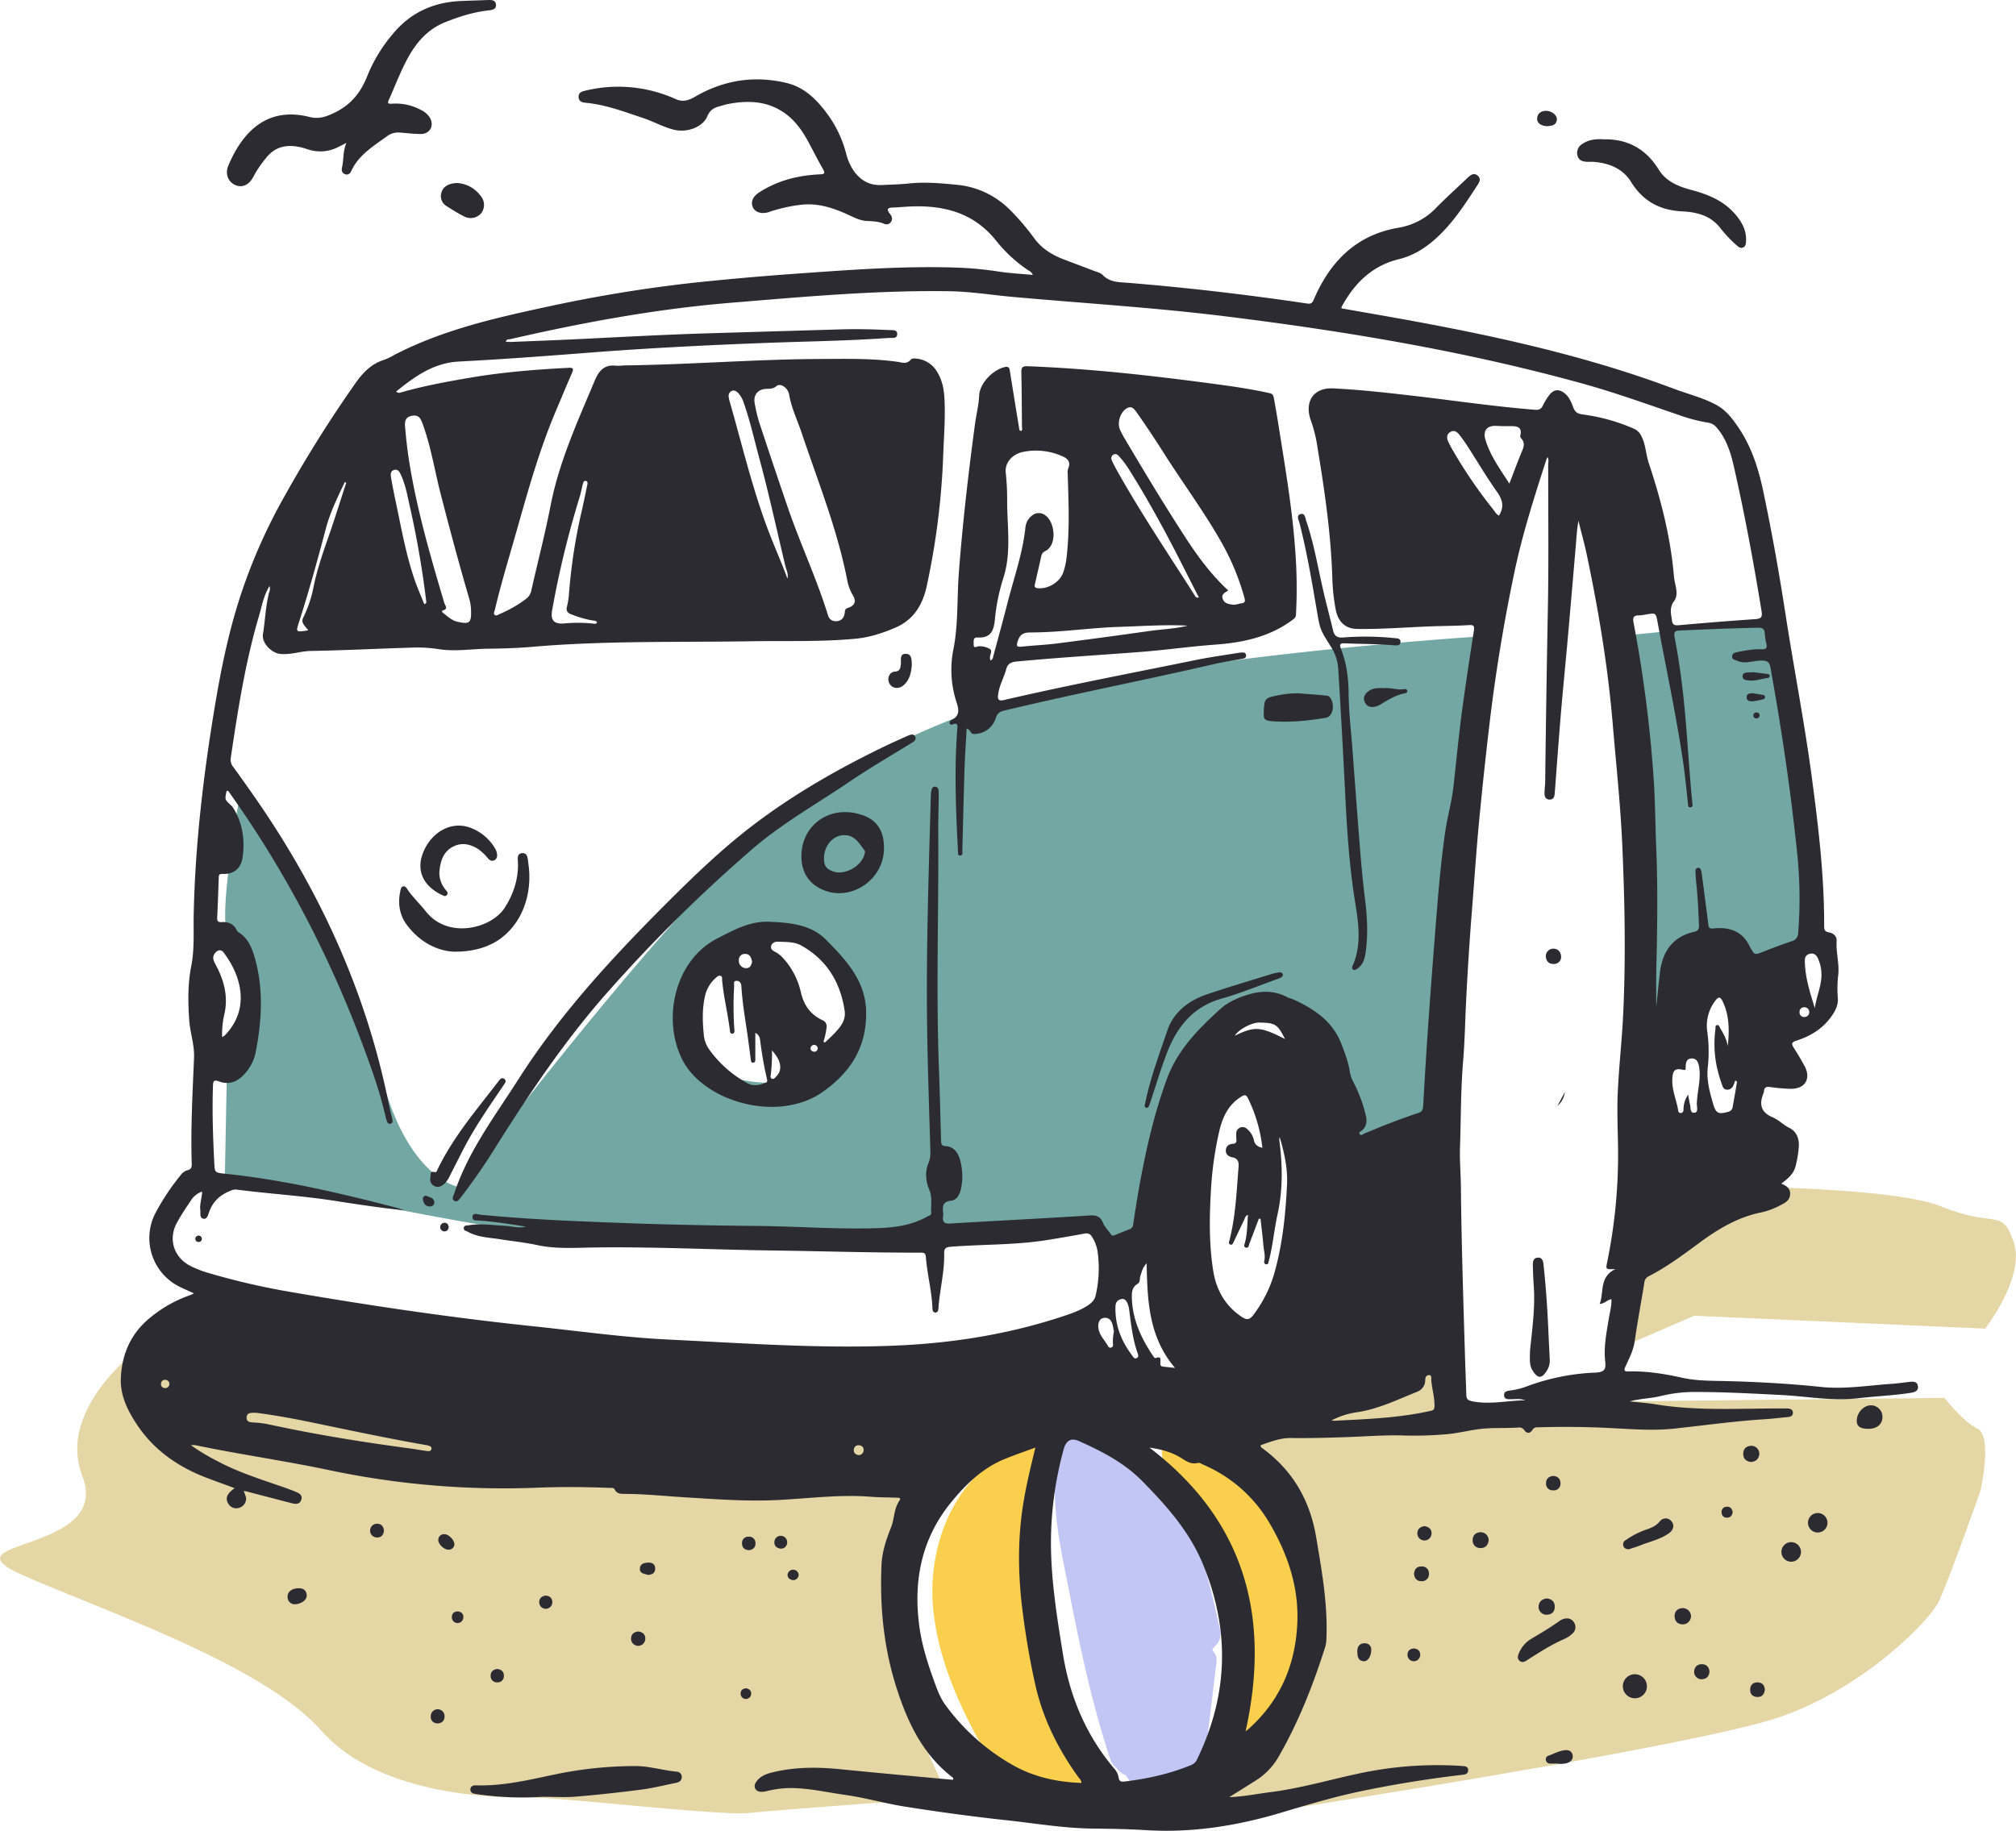 <svg xmlns="http://www.w3.org/2000/svg" width="1080" height="980.92" viewBox="0 0 1080 980.92"><g id="Слой_2" data-name="Слой 2"><g id="Truck_377466764"><g id="Truck_377466764-2" data-name="Truck_377466764"><path d="M796.12 340.79S618.76 351.67 528 379.1c0 0-66 19.15-121.67 68.38S245.76 636 245.76 636 222 632.2 207.3 586.85s-50-139.77-78.32-163.38c0 0-11.78 63.56-7.36 75.67.0.0 11.68 21.18 12.29 29.66s-4 40.37-12.29 41.67l-1.13 58.46S275 663 315.5 663.71s181.6 1.73 181.6 1.73l91.26-8.92 13.29 13.92 20.14-15.13s18.24-81.37 28.49-93.65S675 540.3 675 540.3l27.92 16.42s12.71 20.48 13.32 24.73 6.6 43.59 6.6 43.59l52.72-25.42s2.21-168.43 14.5-206S796.12 340.79 796.12 340.79zM445.93 567.16c-9.52 12.83-30.36 14.6-45.9 11.94-10.27-1.75-20.39-5.09-28.32-12.09a28.58 28.58.0 0 1-9.49-22.35c.89-16.15 12.45-29.63 25.4-38.24a45.78 45.78.0 0 1 20.87-7.66 24.2 24.2.0 0 1 9.57 1 21.54 21.54.0 0 1 7.87 4.57 12.87 12.87.0 0 1 12.95-.05c9 5.61 14.17 13.93 18.07 23.5 1 2.48.4 6.44-.86 9a68.28 68.28.0 0 1 2.53 17.42C458.7 561.39 452.78 566.72 445.93 567.16z" fill="#72a7a4"/><path d="M88.49 711.88S28 749 44.12 790.82s-75.87 33.58-32.28 53 128.92 47.83 160.5 83.69 97.4 35.86 111.26 35.57 103.26 10 117.52 8.36 107.52-8.36 107.52-8.36S457 868.13 482.18 823s17.14-55.73 17.14-55.73S415.27 746.1 402.41 749 198.3 737.68 198.3 737.68z" fill="#e5d6a5"/><path d="M650.28 771.43s30.08 20 45.26 60S675.3 945.37 650.28 963.12s24.46 8.53 24.46 8.53S909 935.77 954.34 919.73s79.27-51.57 84.11-61.25 22.6-59.94 22.6-59.94 6.45-29-1.62-33S1041.68 749 1041.68 749l-168.53 1.81L806 757l-37.52-3.36V714.11z" fill="#e5d6a5"/><path d="M901.51 635.52s3.35.0 9 0c26.82.07 105.53 1.13 129.5 10.94 29.06 11.89 32.29.27 38.74 19s-15.31 46.44-15.31 46.44L907.55 705l-31.83 13.77-5.22-33.31 66.88-49.84z" fill="#e5d6a5"/><path d="M867.35 340.79l80.77-7.92 27.13 171.7-27.13 15.18-25.69-11.44s-27.12 10.39-26.57 14.43-8.34 34-8.34 34l-6.45-11.8z" fill="#72a7a4"/><path d="M589.5 944.33c-8.28-9-12.57-20.93-17.12-32.05C567 899 561.76 885.64 558 871.81c-3.54-13.09-5.59-26.4-4.82-40s5.19-26.93 3.93-40.72c5.8-9.15-4.18-23.41-14.71-16.09a67 67 0 0 0-6.47 5.14c-27 17-39 50.86-36 81.9 1.92 19.61 8.36 38.07 16.83 55.76 7.47 15.62 16.45 32.37 32.68 40.29a11.59 11.59.0 0 0 13.38-2 58.21 58.21.0 0 0 15.67 7.07C589.69 966.34 597 952.44 589.5 944.33z" fill="#facf4d"/><path d="M583.25 788.54c4.79.0 9.37-4.2 9.15-9.14a9.31 9.31.0 0 0-9.15-9.15c-4.78.0-9.37 4.21-9.15 9.15a9.31 9.31.0 0 0 9.15 9.14z" fill="#c1c6f4"/><path d="M649.59 884.47c0-.28.0-.56.0-.85a8.93 8.93.0 0 0 .83-1.18 8.76 8.76.0 0 0 3.27-8.6c-3.76-17.59-7.9-35.15-14.26-51.76-.6-1.92-1.11-3.85-1.77-5.75a7.82 7.82.0 0 0-1.76-2.9 134.8 134.8.0 0 0-17.68-29.64c-3-3.76-6.87-3.45-9.82-1.3l-5-10.71c-4.07-8.8-15.76-2.94-15.6 5.19a9.46 9.46.0 0 0-3.31 4.08c-.36.84-.65 1.7-1 2.54a68.35 68.35.0 0 1 2.79-10.13c3.73-10.27-12.64-14.69-16.34-4.5-9.85 27.15-2.47 56.46 2.83 83.77 5.87 30.28 12.28 60.47 22 89.79a8.94 8.94.0 0 0 3.22 4.63 10.83 10.83.0 0 0 5.06 4.05c.12.17.24.34.34.51a16.49 16.49.0 0 0 4.18 4.51 18.52 18.52.0 0 0 9.64 3.62c.3.0.59.0.89.0.12.62.24 1.24.37 1.85 2 9.92 15.93 6.73 16.64-2.25.16-2 .23-4 .37-6.05a9.19 9.19.0 0 0 9.61-8.09l6.6-54.69A7.05 7.05.0 0 0 649.59 884.47z" fill="#c1c6f4"/><path d="M697.71 870.25A150.07 150.07.0 0 0 673 794.14c-3.9-5.87-10.52-6.19-15.37-3.58-5.19-7.27-10.68-14.25-16.31-20.79-9.51-11-25.43 5-16 16 14.72 17.09 29.27 38.18 36.31 59.8 7.56 23.2-.59 47.68-5 70.83-1.48 7.83 5.1 16.91 13.9 13.9C695.26 921.84 698.72 892.82 697.71 870.25z" fill="#facf4d"/><path d="M102.23 774.32A108.45 108.45.0 0 0 116 782.64c10.78 5.84 22.4 9.58 33.94 13.54 2.88 1 5.75 2 8.57 3.18 1.8.75 3.72 1.83 2.89 4.24s-2.83 2.41-4.83 1.9c-8.1-2.07-16.17-4.21-24.26-6.31-.43-.11-.88-.17-1.71-.33.48 1.82 1.61 3.35 1.13 5.15a5 5 0 0 1-3.46 3.84 4.9 4.9.0 0 1-6.09-2.4c-1.6-2.75-.52-5.22 3.52-8.08-5.18-1.92-10.28-3.73-15.32-5.67-14.9-5.75-27.66-14.54-36.65-27.85-5-7.47-9.32-15.61-9-25.14.48-13.35 5.53-24.59 16.1-33A68.93 68.93.0 0 1 101.75 694c.59-.2 1.15-.53 2.17-1-2.76-1.26-5.12-2.27-7.42-3.4a29.09 29.09.0 0 1-13.15-39.77 122.36 122.36.0 0 1 13.3-20 7 7 0 0 1 3.73-2.8c2-.42 2.4-1.55 2.34-3.4-.62-19 .45-37.94 1.23-56.9.29-6.89-2.11-13.34-2.58-20.11-.67-9.74-.81-19.38 1.09-29 1.8-9.15 1.11-18.48 1.31-27.72.8-37.36 5.16-74.34 11.28-111.16 3.57-21.54 8-42.89 15.12-63.54a296.27 296.27.0 0 1 22.27-49.34 683.8 683.8.0 0 1 38.37-61.09c3.86-5.4 8.43-10 15.08-12a34.21 34.21.0 0 0 5.48-2.67c25.16-13 52.4-19.41 79.83-25.31a765.89 765.89.0 0 1 79.86-13.24q27.79-2.94 55.7-4.92c28.06-2 56.13-4.13 84.29-3.29a194 194 0 0 1 23.88 2.15c6 .93 12 1.22 18.37 1.82a4.53 4.53.0 0 0-2.35-2.42 76.17 76.17.0 0 1-17.16-15.73c-12.37-15.68-29.3-19.6-48.14-18.41-2.48.16-5 .38-7.45.45s-3.46.8-1.65 3.1a7.15 7.15.0 0 1 .78 1.11 3.11 3.11.0 0 1-.26 3.78 2.86 2.86.0 0 1-3.42.73c-3-1.29-6.14-1.37-9.29-1.53s-5.9-1.41-8.67-2.72c-8.46-4-17.15-7.08-26.74-5.93A85.18 85.18.0 0 0 413.74 113c-.86.27-1.7.62-2.58.83-3.81.92-7-.33-8-3.18s.35-5.49 3.58-7.58c9.87-6.36 20.82-9.12 32.38-9.64 2.73-.13 3.05-.6 1.68-3C438.22 86 436 81.49 433.57 77c-3.09-5.83-6.68-11.35-11.92-15.44-9.68-7.55-20.74-8.05-32.23-5.7-1.32.27-2.6.74-3.91 1.08-3 .77-5.18 2-6.58 5.35-2.47 5.91-11 9-18.12 7.16C355.09 68 349.93 65 344.37 63.19c-10.15-3.39-20.19-7.22-31-8.16-1.88-.16-3.35-1-3.41-3.06-.06-2.26 1.53-2.9 3.49-3.36a74.66 74.66.0 0 1 48.65 4.54c3.91 1.75 7.06.52 10.46-1.45 15.23-8.8 31.49-11.33 48.63-7.29 9.95 2.34 16.63 9.23 22.37 17.13A61.87 61.87.0 0 1 453.21 82 29.71 29.71.0 0 0 457 91c3.67 5.47 8.64 8.48 15.37 8.15 4.85-.24 9.72-.34 14.55-.84 8.49-.89 16.86-.15 25.32.66a46.1 46.1.0 0 1 28.58 13.24 128.4 128.4.0 0 1 13.41 15.7c4.12 5.52 9.59 8.78 15.81 11.14 5.27 2 10.55 4 15.81 6 1.68.65 3.71 1.07 4.87 2.28 3.79 4 8.68 3.81 13.47 4.2 32.1 2.6 64.07 6.37 95.93 11.08 1.84.28 2.75.09 3.67-2.06 8.64-20.17 22.45-34.47 45-38.47a35.86 35.86.0 0 0 20.13-10.26c5.6-5.74 11.57-11.11 17.38-16.64 1.55-1.47 3.3-2.79 5.33-1.07s.84 3.59-.33 5.38c-6.48 9.93-12.87 19.89-21.76 28-5.89 5.38-12.37 9.49-20.1 11.37-14.48 3.51-23.92 13-30.75 25.61-.09.17.0.43.0.76 12.87 2.28 25.77 4.47 38.64 6.85 47.48 8.76 94.51 19.32 139.82 36.38 7.38 2.78 15.08 4.62 22.13 8.39 5.27 2.83 8.61 7.25 11.78 11.85 7.17 10.4 10.94 22.22 13.52 34.46 4.58 21.66 8.47 43.45 11.85 65.34 4.52 29.33 10.24 58.46 14.17 87.88 3.55 26.56 6.72 53.13 6.63 80 0 2 .51 2.82 2.48 3.18 2.44.44 4.37 2.05 4.2 4.6-.41 6.22 1.58 12.29.83 18.53a60.62 60.62.0 0 0-.18 12.13c.35 4.4-2.1 8.22-4.86 11.62-4.58 5.63-10.65 9-17.43 11.19-2.46.79-2.73 1.65-1.37 3.73 2 3.12 3.92 6.34 5.71 9.61 3.75 6.83.61 12.4-7.16 12.44a98.23 98.23.0 0 1-11.46-1c-1.8-.2-2.85.28-3 2.21a3.09 3.09.0 0 1-.22 1c-2.38 5.9-1.73 10.3 5 13.11 3.07 1.29 5.56 4 8.76 5.58 3.77 1.84 5.33 5.6 5.13 9.64a56 56 0 0 1-1.77 11c-1 4-4.1 6.64-7.65 9.25 2.9 1.14 5 2.69 4.74 5.9-.25 3.05-2.5 4.32-4.89 5.52a40.33 40.33.0 0 1-10.08 3.9c-12.86 2.5-23.66 9-34 16.67-8.63 6.37-17.26 12.78-26.86 17.68a4.22 4.22.0 0 0-2.27 3.49c-1.7 10.47-3.65 20.91-5.17 31.41-.72 4.95-3 9.2-5 13.6-.92 2-.41 2.53 1.67 2.47 9.78-.28 19.35 1.28 28.85 3.39 7.67 1.7 15.5 1.58 23.28 1.77 17.06.42 34.08 1.37 51.06 3.14 12.57 1.32 25-.79 37.52-1.64 3.38-.23 6.74-.71 10.11-1.09 1.93-.22 3.85-.14 4.24 2.2.42 2.54-1.53 3.3-3.53 3.63-9.37 1.51-18.88 1.82-28.29 2.94-13.86 1.66-27.48-1-41.21-1.72-15.9-.8-31.82-1.69-47.74-1.62a77.11 77.11.0 0 0-17.44 2.28c-5.28 1.24-10.73 1.24-16.11 2.77 4.58.5 9.19.81 13.73 1.55 22.91 3.78 46 2.08 69 2.25.68.0 1.36-.06 2 0 1.34.11 2.55.64 2.63 2.12.09 1.68-1.09 2.32-2.62 2.46-4.16.39-8.3.9-12.46 1.17-16.13 1-32.13 3.26-48.19 5-11.39 1.24-22.8.33-34.18-.26q-19.82-1-39.63-.39A2.57 2.57.0 0 0 821 766.1c-1.22 2-3 2.19-4.35.28a3.31 3.31.0 0 0-3.43-1.48c-6.54.44-13.18.0-19.62.69s-12.57 2.43-19 2.91a195.43 195.43.0 0 1-21.65.68c-10.73-.39-21.45.5-32.17.86-9.71.33-19.43.6-29.14.47-5.87-.08-11 2-16.27 3.85-.18 1 .5 1.32 1 1.69 16.09 11.84 25.32 27.65 28.68 47.39 3 17.95 6.26 35.82 5.54 54.12a18.25 18.25.0 0 1-.59 4.68c-6.54 20.6-14.37 40.65-25.27 59.42a36.14 36.14.0 0 1-12.43 12.63c-4.34 2.74-8.7 5.46-13.79 8.65 7.85-.29 14.67-1.75 21.56-2.62 16.16-2 31.79-6.61 47.66-10a199.29 199.29.0 0 1 55.22-4.1c1.61.11 3.5.06 3.56 2.19.06 2.31-1.95 2.41-3.65 2.61-18.17 2.16-36.21 5.06-54.12 8.81-14.25 3-28.18 7.15-42.12 11.33-23.74 7.13-47.93 11-72.84 9.45-9.46-.59-19-.73-28.45-.84-15.52-.17-30.8-2.82-46.16-4.47-18.06-1.94-36.09-4.41-54-7.23-10.9-1.7-21.57-4.84-32.53-6.36-9.16-1.28-18.22-3.39-27.52-3.63A53.15 53.15.0 0 0 411 959.64a11.92 11.92.0 0 1-3.34.43c-3.05-.17-4.32-2.73-2.58-5.27 1.95-2.86 4.93-4.19 8.18-5 12.22-3.09 24.55-3.08 37-1.81 20.08 2 40.2 3.8 60.15 5.66.52-.74.2-1.06-.15-1.33-15.89-12.21-24-29.34-29.91-47.75-6.92-21.53-9.12-43.71-8.1-66.22.32-7 2.55-13.57 5.1-19.94 1.88-4.7 1.44-10 4.51-14.35 1.1-1.56-.5-1.53-1.46-1.57-4.63-.18-9.27-.14-13.88-.51-16.41-1.31-32.7.84-49 1.71-16.88.9-33.65-.37-50.45-1.4-10.82-.67-21.61-1.81-32.47-1.85-2.07.0-4.09.0-5.23-2.28-.65-1.28-2-.88-3-.93-12.65-.51-25.29-.62-38-.13a453 453 0 0 1-112.15-9.41c-23.75-5-47.84-8.4-71.62-13.35A20 20 0 0 0 102.23 774.32zm6-135.83a11.09 11.09.0 0 0-5.92 4.69c-2.65 3.93-5.32 7.88-7.57 12.05-4.79 8.85-1.54 18.71 7.51 23.19a55.4 55.4.0 0 0 8.16 3.28 385.63 385.63.0 0 0 47.18 10.87c42.65 7.33 85.45 13.6 128.5 18.1 24 2.52 48 5.93 72.17 7.09 40 1.93 80 4.86 120.21 3.28 31.21-1.23 61.53-6 91.12-15.8 4.4-1.46 8.79-3 12.73-5.48 2.14-1.36 4.06-3 4.62-5.59a64.1 64.1.0 0 0 1-23.9 20.43 20.43.0 0 0-2.92-7.54c-1-1.69-2.25-2.12-4.23-1.73-6.43 1.23-12.89 2.29-19.35 3.35-17.23 2.82-34.7 2.31-52 3.67-2.69.21-3.69.74-3.63 3.63.22 10-2.46 19.7-3.1 29.61-.06.94-.36 1.92-1.47 2-1.31.06-1.66-1-1.7-2.06-.35-9.28-2.79-18.3-3.53-27.53-.15-1.8-.55-2.5-2.57-2.49-26.44.08-52.86-.8-79.3-1.15-32.2-.43-64.39-2.1-96.61-1.6-9.94.15-19.88.84-29.71-1.29-6.52-1.42-13.16-2.07-19.74-3.12-5.86-.93-12-1-17.41-4-1-.54-2.42-.67-2.22-2.12s1.58-1.23 2.7-1.4c6.56-1.06 13.06.0 19.59.34 3.64.21 7.23 1.38 10.93.41-8.11-1.32-16.22-2.6-24.43-3.23-1.61-.13-4.41.41-4.11-2.15.26-2.23 2.79-1.2 4.32-1 25.76 2.53 51.6 3.5 77.44 4.47 23.48.87 47 1.32 70.47 1.53 18.74.17 37.48 1.48 56.24 1.34 12.05-.1 24.19-.18 35.19-6.37.87-.49 2.15-.59 2.07-1.9-.24-4.12.72-8.3-1-12.37-1.91-4.61-2.42-9.48-.54-14.2a14 14 0 0 0 1.11-5.85c-.63-22.48-1.45-45-1.76-67.43-.56-41.35.86-82.69 2-124a14.54 14.54.0 0 1 .41-3 1.84 1.84.0 0 1 3.66.15 22.31 22.31.0 0 1 .15 3.37c-.07 6.67-.3 13.33-.25 20 .27 42.25-1.24 84.5.39 126.74.48 12.53.75 25.07 1.11 37.6.05 1.5.0 3 2.14 3.12 4.55.24 6.79 3.19 7.95 7.16a32.24 32.24.0 0 1 .64 15.43c-.62 3.15-2.13 6.32-5.41 6.71-4.33.51-4.61 2.83-4.22 6.12a9 9 0 0 1 0 2.37c-.46 3 .79 3.93 3.78 3.74 14.76-.93 29.54-1.69 44.31-2.53q15.39-.88 30.78-1.82c3-.18 5.39.49 6.71 3.81.9 2.24 2.79 4.07 4.15 6.14a1.63 1.63.0 0 0 2.32.57q3.91-1.61 7.86-3.16a2.83 2.83.0 0 0 1.89-2.5c1.1-7.26 2.23-14.51 3.54-21.73 3.48-19 7.8-37.79 14.44-56 5.72-15.72 16.87-27 28.81-37.82 4.3-3.88 9.73-6.12 15.31-7.77 7-2.07 13.8-2 20.39 1.48 1 .52 2.15.69 3.17 1.16 11.24 5.14 21.18 11.67 25.9 23.92 1.87 4.86 3.74 9.7 4.52 14.88a17.91 17.91.0 0 0 2 5.71 78.47 78.47.0 0 1 6.49 17.43c.78 3.1.68 6.07-2 8.37-.62.53-2 .92-1.15 2 .69.93 1.65.0 2.42-.35 9.47-4 19-7.78 28.81-11 2.14-.69 2.61-1.8 2.73-3.89.86-15.21 1.77-30.43 2.85-45.63q2.14-30 4.58-60.09c1.13-13.83 2.42-27.65 4.42-41.4 1.15-7.94 3.43-15.65 4.33-23.62 1.49-13.12 2.72-26.27 4.43-39.36 2-14.88 4.25-29.72 6.56-44.55.41-2.6-.3-3.07-2.69-2.91-4.85.31-9.71.39-14.56.5-15.14.32-30.22 1.78-45.38 1.55-6.34-.09-10.19-4-11.4-10.37a105.52 105.52.0 0 1-1.81-16.83c-.73-23.44-4.06-46.56-7.89-69.64a74.59 74.59.0 0 0-3.45-14.39c-4-10.56 1.35-18.15 11.64-17.66 13.43.64 26.79 2.1 40.14 3.63 22.67 2.58 45.23 6 68 7.82 2.06.17 3.38-.21 4.33-2.21a31.43 31.43.0 0 1 3.53-5.76c2.46-3.17 5.42-3.21 8.43-.62 2.37 2 3.37 4.8 4.41 7.51.89 2.3 2.27 3.22 4.69 3.56a100.68 100.68.0 0 1 27.66 7.65 7.94 7.94.0 0 1 4 3.86c2.43 4.6 2.45 9.84 4.05 14.66 6.6 19.77 11.71 39.87 13.47 60.71.37 4.42 2.88 9.33.06 13.19-2.61 3.57-1.61 6.64-1.17 10.12.28 2.22 1.06 3 3.47 2.8 13.72-1.22 27.46-2.35 41.2-3.27 3.19-.22 3.88-1.11 3.37-4.26-4.22-26-9-51.87-14.84-77.53-1.7-7.42-3.92-14.62-9-20.62a7.38 7.38.0 0 0-4.77-2.87 87.57 87.57.0 0 1-15.39-4c-17.1-5.83-34.09-12-51.52-16.84-63.08-17.48-127.44-28.2-192.3-36.21-37.58-4.63-75.37-6.92-113.05-10.31-11.35-1-22.67-2.88-34-3.06-39.36-.62-78.54 3-117.72 6.22-39.72 3.3-78.79 10.5-117.58 19.42-.88.2-2.12-.12-2.56 1.37a20 20 0 0 0 2.38.17c11.06-.44 22.12-.85 33.18-1.37 25.27-1.21 50.53-2.65 75.82-3.36q33.71-1 67.4-2c8.93-.28 17.85-.07 26.77.36 1.65.08 4.27-.32 4.14 2.24s-2.65 1.83-4.36 2c-.22.0-.45.0-.68.0-20.73 1.5-41.52 1.77-62.29 2.53-32.84 1.2-65.66 2.84-98.43 5.39-23 1.79-45.94 3.51-68.94 4.69-13.69.7-23.73 8-33.71 16.08 1 1.06 2 .64 2.78.41 12.29-3.5 24.81-5.79 37.41-7.92 17.32-2.93 34.73-4.3 52.23-5.2 2.27-.11 2.79.4 1.83 2.61-3.07 7-6 14.15-9 21.22-8.74 20.78-14.75 42.44-20.88 64.06-3.95 13.91-8.2 27.73-11.51 41.81-.2.86-.84 1.9-.18 2.59.86.89 1.89.0 2.75-.37a65.81 65.81.0 0 0 14.08-8.06 7.49 7.49.0 0 0 2.93-4.74c3.41-15.09 7.31-30.08 10.27-45.26 4.6-23.64 14.56-45.29 23.77-67.25 2.18-5.19 5.24-8.51 11.37-7.73a32.42 32.42.0 0 0 4.39-.17c35.14-.42 70.19-3.31 105.34-3.45 13.66-.06 27.33-.38 40.92 1.51 2.53.35 4.9 1.49 7.07-1.07.84-1 2.53-.74 3.9-.53a14.31 14.31.0 0 1 10.32 7c2.64 4.24 3.61 9 3.9 13.88.6 10.28-.26 20.54-.64 30.81a399.2 399.2.0 0 1-8.85 70.18c-2.12 9.8-6.91 18-16.92 22.24-6.72 2.85-13.51 5.11-20.76 5.82-18.7 1.83-37.48 1.1-56.22 1.41-39.17.64-78.37-.41-117.47 3-7.86.68-15.7.9-23.6 1-8.65.09-17.28 1.58-26 .3a74.44 74.44.0 0 0-12.81-.95c-18.74.53-37.48 1.51-56.22 1.85-5.67.1-11.06 2.3-16.76 1.51-4.16-.57-9.61-5.71-8.81-10.54 1.23-7.44 1.38-15.05 3.33-22.4a4.63 4.63.0 0 0 .18-3.35c-3.18 5.11-4.06 10.72-5.65 16.09-7.35 24.77-11.26 50.23-15.07 75.7a6.21 6.21.0 0 0 1.21 5.05c2.85 3.79 5.54 7.7 8.29 11.56C169.71 473.8 196 529.82 208.37 592c.53 2.65 1.27 5.27 1.86 7.91.22 1 0 1.9-1 2.19s-1.64-.49-2-1.4a17.93 17.93.0 0 1-.64-2.28A235.87 235.87.0 0 0 199 572.79C180.52 520 155.54 470.58 123.12 425c-.42-.6-.65-1.53-1.73-1.18-1 4.57-1 4.55 2.1 7.43A8.76 8.76.0 0 1 125 433c5 8.06 6.22 16.89 5 26.09-.84 6.28-4.7 9.46-10.81 9.16-1.66-.09-1.94.5-2 1.84-.26 7.22-.48 14.45-.84 21.67-.11 2.12.76 2.41 2.59 2.31 3.39-.18 6.2.94 7.81 4.21a3.19 3.19.0 0 0 1.07 1.28c5.12 3.16 7.16 8.33 8.69 13.69 4.75 16.71 3.73 33.55.51 50.35a24.25 24.25.0 0 1-6.81 12.67c-3.59 3.59-7.92 5-12.7 3.22-3-1.08-3.33-.3-3.42 2.44-.46 13.57.0 27.11.68 40.65.27 5.67.16 5.73 5.72 6.31 31.1 3.21 61.44 10.31 91.63 18.15 1.55.41 3.07 1 4.6 1.49-12.56-1.3-24.95-3.17-37.32-5.1-17.54-2.74-35.27-3.77-52.85-6.06a5.68 5.68.0 0 0-2.91.61c-5.6 2.11-9.61 5.72-11.63 11.49-.52 1.46-1.06 3.91-3 3.54-2.25-.42-1.49-2.95-1.7-4.64C106.87 645.17 108.19 642 108.28 638.49zM829 244.91c-.25.58-.45 1-.58 1.34-6.54 20.19-13 40.42-17.31 61.23q-8.58 40.95-13.41 82.52-3 25.54-5.43 51.17c-1.46 15.5-2.47 31.05-3.72 46.57q-2 25.14-3.21 50.34c-.48 10.14-.68 20.31-1.52 30.43-1.29 15.42-1.17 30.88-1.67 46.32-.23 7.1.41 14.23.48 21.34.3 29.93 1.27 59.84 2.17 89.76.21 7.11.52 14.22.72 21.33.05 2 .53 3 2.92 3.51 9.42 2 18.66-.31 28.82-.5-3.12-.95-5.44-.58-7.75-.55-1.6.0-3.51.22-3.74-1.9-.26-2.34 1.76-2.59 3.45-2.79a39 39 0 0 0 9.15-2.36 118.51 118.51.0 0 1 36-7.2c4.7-.23 6.11-1.24 5.57-5.92-.88-7.68.62-15 1.82-22.51.58-3.58 1.65-7.13 1.5-10.95-2.34.45-3.64 2.39-6.29 2.59 2.44-6.39-.39-14.33 8.39-18.69-5.13.2-5.19.19-4.41-3.57a284.39 284.39.0 0 0 5.86-60.9c-.09-9.26-.55-18.53-.24-27.77.51-14.89 2.34-29.71 3-44.6 1.45-30.61.82-61.23-.56-91.8-1-21.31-3.3-42.55-5.08-63.81-2.56-30.42-7.58-60.48-13.87-90.32-1.29-6.11-3-12.14-4.47-18.2-.75 4.17-1 8.23-1.32 12.27q-2.13 25-4.32 49.9c-1.2 13.59-2.58 27.17-3.73 40.77-1.21 14.4-2.24 28.81-3.34 43.22-.14 1.74-.69 3.25-2.69 3.24-2.2.0-2.8-1.66-2.77-3.51.0-2 .34-4.06.36-6.09q.54-45.92 1.42-91.82c.5-26.2.17-52.42.19-78.63C829.49 247.31 829.79 246.19 829 244.91zM563 827.12c.1 19.94 3.25 39.54 6.43 59.15 3.71 22.91 12.41 43.53 27.45 61.34a9.39 9.39.0 0 1 2.39 4.8c.27 2.19 1.47 2.36 3.27 2.14 12.27-1.49 24.24-4.11 35.69-8.87a5.68 5.68.0 0 0 3.06-3q25.2-51.93 2.9-105.14c-7.26-17.28-19.37-30.83-32.25-43.93-9.64-9.8-21.54-15.93-33.84-21.42-4.37-2-7-.29-8.28 4.36A190 190 0 0 0 563 827.12zM887.3 544.8h-.53c.8-7.74 1.52-15.5 2.41-23.23 1.3-11.38 6.58-19.61 18.4-22.29 2.11-.48 2.67-1.53 2.59-3.55-.33-7.45-.62-14.9-1.44-22.31-.21-1.91-.34-3.83-.44-5.75-.06-1.13-.09-2.54 1.39-2.65s1.57 1.36 1.85 2.42a11.6 11.6.0 0 1 .25 1.67c1.13 8.62 2.28 17.24 3.34 25.87.2 1.65.36 2.77 2.53 2.52 8.91-1 16.09 1.47 20 10.23.28.61.83 1.1 1.1 1.71.83 1.84 2 2 3.82 1.28 5.67-2.23 11.36-4.42 17.14-6.36a4.59 4.59.0 0 0 3.61-4.55 235.43 235.43.0 0 0-.68-43.94c-3.44-32.93-8.29-65.65-14.2-98.22-.51-2.79-1.47-3.55-4.3-3.7-4.48-.25-8.88 2.13-13.4.14-1.25-.55-2.83-.55-2.81-2.3s1.48-2.16 2.84-2.42c4.21-.8 8.44-1.68 12.76-1.47 2.36.12 3.37-.53 2.73-3.05a27.82 27.82.0 0 1-.83-5.35c-.12-2.45-1.17-3.2-3.63-3.15-14 .28-28 .85-42 1.49-2.33.11-3.23.76-2.75 3.26 1.07 5.54 2 11.12 2.82 16.7 3.54 23.93 4.34 48.12 6.71 72.17.1 1 .48 2.38-.81 2.58-1.67.26-1.44-1.35-1.55-2.4-.8-7.52-1.54-15-2.65-22.53-3.68-24.82-9-49.33-13.53-74-1-5.27-.91-5.27-6-4.42a26.46 26.46.0 0 1-4 .52c-2.88.0-3.47 1.08-2.9 4a701.92 701.92.0 0 1 10.58 81.21c1 13.08 1 26.18 1.54 39.27.91 21.68.58 43.35.05 65C887.13 527.76 887.3 536.28 887.3 544.8zM554.67 775.64c-5.93 2.12-11.19 4-16.28 6.05-12 4.85-21.13 13.71-29.16 23.64-16 19.81-20.14 42.82-16.55 67.32 1.45 9.86 4.6 19.54 8.05 29 1.48 4.07 3.15 8.39 5.61 11.71A114.36 114.36.0 0 0 543 946c11.27 6.24 23.46 8.89 36.34 9.32-.1-1.69-1.2-2.45-1.89-3.42-10.6-14.85-18.67-30.84-22.72-48.77-3.07-13.57-5.36-27.24-7.06-41-2.44-19.84-2.53-39.62 1-59.37C550.21 793.91 552.37 785.17 554.67 775.64zm61.1.0c51.24 39.09 65.05 90.81 51.54 151.88-.17.0.1.06.26-.07.71-.56 1.41-1.13 2.07-1.74 16.76-15.38 24.69-34.78 25.39-57.19.58-18.71-5.27-35.79-14.57-51.81a75.47 75.47.0 0 0-35.81-31.89c-.93-.41-2-1.2-2.82-1-3.8 1-6.17-.82-9.33-2.78C627.47 777.93 621.39 776.41 615.77 775.64zM448 332.87c2.43-.1 4.18-1.56 4.52-4.46.16-1.27.12-2.2 1.78-2.72 3.62-1.12 4.56-3.49 2.57-6.76a25.41 25.41.0 0 1-3.08-8.5c-.87-4.43-1.91-8.83-3-13.21-5.67-22.26-14.07-43.62-21.36-65.35-2.29-6.81-5.48-13.32-6.69-20.51-.61-3.63-4.73-6.26-6.74-4.51-1.69 1.46-3.37 1.47-5.29 1.5-4.63.06-7.3 3.27-6.4 7.79a82.44 82.44.0 0 0 2.32 9.88q7.47 22.69 15.2 45.29c6.63 19.45 15.41 38.1 21.56 57.74C443.91 331 444.89 332.89 448 332.87zM676.27 615a79.88 79.88.0 0 0-7.06-25.17c-1.65-3.6-2.06-3.76-5.44-1.43-6 4.17-8.86 10.45-10.49 17.26a188.48 188.48.0 0 0-4.64 33.51c-.77 14-.91 28.05 1.33 41.92 1.66 10.28 6.57 18.88 15.61 24.74 2.37 1.53 3.89 1.23 5.65-1a68.08 68.08.0 0 0 12.13-25.14c3.9-14.71 5.37-29.79 6.12-44.89.43-8.6-1.45-17.14-3.93-25.45a3.26 3.26.0 0 0-.18 1.7c1.73 13.29 1.93 26.47-1 39.72-1.8 8.24-2.5 16.72-4.66 24.92-.24.89-.3 2-1.54 1.72-1-.19-1-1.17-.83-2 .56-2.75-.29-5.4-.52-8.08-.41-4.76-1-9.5-1.53-14.24l-.89-.13c-1.69 4.46-3.37 8.93-5.08 13.39-.37 1-.37 2.62-2 2.1-1.28-.43-.62-1.77-.37-2.68 1.31-4.82 1.17-9.77 1.61-14.84-1.5.56-1.62 1.79-2.09 2.76-1.85 3.87-3.67 7.75-5.53 11.62-.38.77-.67 1.94-1.84 1.53s-.66-1.47-.44-2.32c3.29-13 3.82-26.32 4.87-39.58.21-2.67-.64-4.35-3.43-4.87-1.94-.37-3.44-1.48-3.4-3.61.0-2.31 1.63-3.45 3.76-3.59 1.75-.12 2-1 1.9-2.44a22.16 22.16.0 0 1-.09-3.05 3.26 3.26.0 0 1 2.09-3.2 3.34 3.34.0 0 1 3.75.78 10.53 10.53.0 0 1 3.54 5.66C672.15 613.1 673.42 614.41 676.27 615zM252.34 327a24.84 24.84.0 0 0-1-6.34c-5.48-18.75-10.54-37.61-15.4-56.54-3.19-12.45-5.15-25.23-9.66-37.35-1-2.61-1.95-4.61-5.52-4s-4 3-3.77 5.65c.42 5.28 1 10.57 1.75 15.81 4 26.88 11.58 52.92 19.3 78.9.37 1.24 2.31 3.18-.82 3.95-.7.17-.37.94.12 1.31 2.41 1.81 4.52 4 7.68 4.75C251.57 334.6 252.54 333.85 252.34 327zm169.5-17c.63-2.54-.63-4.71-1.17-7-4.58-19.21-8.76-38.52-13.93-57.58-2.66-9.8-4.85-19.73-8.22-29.33a13.81 13.81.0 0 0-3.12-5.56c-1-1-2.2-1.74-3.64-.94a3 3 0 0 0-1.36 3.23 15.35 15.35.0 0 0 .5 2.31c6.5 22.67 11.91 45.65 20.18 67.8C414.47 292.06 418.51 300.87 421.84 310.05zm503.77 250.5c.86-8.26.9-16.29-2.74-23.93-1.29-2.71-2.34-2.54-3.91-.43a22 22 0 0 0-4.41 16.25 76.34 76.34.0 0 1 .39 18.92c-.92 7.07.94 13.71 2.85 20.3 1.47 5.07 3 5.53 8 4.11a3.07 3.07.0 0 0 2.46-2.79c.73-4.11 1.47-8.22 2.15-12.34.09-.55.39-1.39-.85-1.58a20.7 20.7.0 0 1-1.18 3.07c-1.27 2.26-4.64 2.47-5.47.16a75.52 75.52.0 0 1-3.07-10.16A59.91 59.91.0 0 1 919 551.3c.12-.76-.25-1.77.72-2 1.22-.35 1.35.86 1.79 1.59C923.34 553.86 925 556.94 925.61 560.55zM137.27 757c-2.46.0-5.07-.32-5.16 2.49s2.52 2.57 4.54 2.74a53.88 53.88.0 0 1 6.72.84c25.17 5.5 50.57 9.59 76.1 13 3.13.42 6.24 1 9.37 1.43.93.13 2 .06 2.26-1 .34-1.33-.76-1.71-1.79-2-.43-.11-.88-.18-1.33-.26-20.47-3.58-40.78-7.91-61.12-12.13C156.91 760.05 146.92 758.23 137.27 757zM319.9 333.43c-.72-1-1.92-.88-2.94-1.05a57.86 57.86.0 0 1-11-3.25c-2-.76-2.8-1.9-2.23-4.12a39.45 39.45.0 0 0 1.07-6.67 295.17 295.17.0 0 1 6.59-43.46c1.17-4.94 2.14-9.93 3.19-14.89.19-.89.43-2-.69-2.31s-1.44.89-1.66 1.71c-.62 2.28-1 4.64-1.7 6.9a507.71 507.71.0 0 0-14.7 60.43c-1 5.57.78 7.76 6.37 7.34a76.86 76.86.0 0 1 15.54.07C318.42 334.22 319.3 334.56 319.9 333.43zm-92.6-9.68c1.11-.47 1.12-.91 1.06-1.37a507.3 507.3.0 0 0-8.65-50.33c-1.33-5.7-2.24-11.53-4.64-16.94-.76-1.7-1.57-4-4-3.29-2.19.66-1.8 2.91-1.49 4.67.7 4 1.5 8 2.34 11.95 3.1 14.56 5.61 29.27 10.6 43.36C224 315.85 225.71 319.78 227.3 323.75zm486 437.31a9.79 9.79.0 0 0 1.45.21c17.33-.89 34.68-1.48 51.71-5.33 1.51-.34 2-.77 2-2.35.16-4.91-1.41-9.58-1.72-14.42.0-.85.27-2.37-1.12-2.38s-2.07 1-2.1 2.51a6.65 6.65.0 0 1-4.26 6.39c-10.44 4.19-20.61 9.18-31.89 10.94A42.89 42.89.0 0 0 713.33 761.06zm95.28-501.9c2.17-5.66 4.07-10.79 6.13-15.85 1.18-2.91 2.9-5.7.06-8.62-.5-.51-.31-1.26-.18-1.94.63-3.21-1.15-4.31-4-4.4s-5.64.07-8.44-.14c-5.43-.39-7.91 2.3-6.36 7.53C798.39 244.27 803.62 251.35 808.61 259.16zM614.27 676.91c-2.27 2.36-2.59 4.6-3.32 6.66-.52 1.45.0 3.45-1.52 4.33-3 1.73-3.14 4.5-3.08 7.35.28 11.73 5 21.86 11.42 31.35.39.58.93 1.3 1.59 1 3-1.13 2.24 1.15 2.25 2.47.0 1.16.0 2 1.43 2.17l6.45.71C615.35 716.35 614.68 697 614.27 676.91zM803 276.29c3-4.76 1.94-8.58-1.08-12.84-5.54-7.79-10.39-16.07-15.58-24.11-1.47-2.27-3-4.48-4.71-6.59-1.2-1.5-2.84-2.46-4.73-1.26s-2 3.15-1.08 5.07a49 49 0 0 0 2.34 4.49 252 252 0 0 0 21.47 31.53C800.68 273.86 801.39 275.45 803 276.29zM119 555.66a8.85 8.85.0 0 0 1.33-.77c13.67-14 9.26-31.61-.54-44.55-1.34-1.76-3.14-1.44-4.57.33-1.77 2.19-.81 4.15.31 6.23 4.37 8.14 6.75 16.61 4.78 26A46.72 46.72.0 0 0 119 555.66zM904.4 586.49a39.61 39.61.0 0 0 .94 5.24c.53 1.65-.2 4.7 2.34 4.49 2.28-.19 1.31-3.06 1.34-4.63.11-6.53 2.27-12.92 1.28-19.51-.38-2.5-1.11-5-4.06-4.94-2.79.0-3.19 2.36-3.2 4.67.0.87.21 1.78-1.42 1.41-4.33-1-5.42.23-5.72 4.66-.41 6 2.24 11.44 3.14 17.2a1.33 1.33.0 0 0 1.67 1.25c.93-.2 1.15-1 1.18-1.82A13.73 13.73.0 0 1 904.4 586.49zm-306.85 115c.1 10.12 3.75 17.75 8.94 24.79.59.8 1.16 2 2.36 1.44 1.42-.6.89-1.84.51-2.92-2.55-7.3-3.42-14.92-4.37-22.52-.54-4.29-2-6.75-4.27-6.22C597.15 696.86 597.61 699.92 597.55 701.45zm-412-442.87-.86-.27c-3.87 8.12-7.83 16.18-10.16 25-4.42 16.69-9 33.34-14.29 49.79-1.76 5.52-1.84 5.57 4 4.77a3.24 3.24.0 0 0 .86-.42c-3-3.1-3.71-4.5-2.61-6.65a64.24 64.24.0 0 0 5.5-16.47c2.22-10.83 6.1-21.24 9.7-31.7C180.36 274.63 182.89 266.59 185.52 258.58zM972.24 540.21c.75-5.84 3.29-11.23 3.54-17.08a21.13 21.13.0 0 0-2-9.83c-.86-1.84-2.31-2.79-4.37-2.22s-2.57 2-2.54 3.89C967 523.69 969.65 531.9 972.24 540.21zM596.74 713.4c-.17-.92-.33-2-.6-3.12-.6-2.5-1.78-4.5-4.77-4.13-2.37.3-3.42 2.78-2.86 5.9.66 3.73 3.49 6.22 5.17 9.37a1.32 1.32.0 0 0 1.75.57 1.49 1.49.0 0 0 .83-1.68A24.82 24.82.0 0 1 596.74 713.4zm91.67-156.68c-4.08-8-5.15-8.65-13.73-8.82-4.11-.09-11.34 3.79-13.14 7.05C672.09 549.79 675.15 550 688.41 556.72zM459.87 779.64a2.59 2.59.0 0 0 2.77-2.43 2.4 2.4.0 0 0-2.32-2.79 2.44 2.44.0 0 0-2.92 2.52C457.33 778.52 458.36 779.37 459.87 779.64zm509.37-237.5a2.55 2.55.0 0 0-2.67-2.44 2.4 2.4.0 0 0-2.53 2.57 2.45 2.45.0 0 0 2.8 2.64A2.57 2.57.0 0 0 969.24 542.14zM90.75 741.66a2.19 2.19.0 0 0-2-2.3 2.09 2.09.0 0 0-2.49 2.09 2 2 0 0 0 2 2.27A2.2 2.2.0 0 0 90.75 741.66z" fill="#2b2b31"/><path d="M185.6 76.56c-2.32 1.16-3.88 2-5.51 2.75a20.82 20.82.0 0 1-14.88.8c-1.52-.45-3-1-4.56-1.3-7.18-1.55-13.41-.25-18.15 5.9A56.12 56.12.0 0 0 136 94.2c-2.31 4.7-5.88 6.54-9.68 5.06s-6-5.79-4-10.5c8.13-19.42 21.75-31.56 43.44-26.1 5 1.26 8.6.0 13-2.06 9.14-4.25 14.57-11 18.13-20.19a81.83 81.83.0 0 1 13.53-22.19c9.4-11.4 21.63-17 36.26-17.67 5-.23 9.93-.34 14.89-.54 2-.08 3.91.14 4.13 2.45s-1.62 2.87-3.61 3.07c-8.15.84-15.87 3.3-23.45 6.3-8.73 3.46-14.72 9.83-19.31 17.75-4.42 7.65-7.44 16-11.06 24-.87 1.9-.07 2.07 1.53 2a28.33 28.33.0 0 1 15.68 3.32A11.42 11.42.0 0 1 230.27 63c2.49 4.31.1 8.8-4.86 8.8-3.6.0-7.19-.47-10.79-.73a9.93 9.93.0 0 0-6.8 1.58c-7.44 5.44-15.6 10.14-19.68 19.06-.62 1.36-1.75 2.17-3.29 1.62-1.72-.6-2-2.11-1.62-3.64C184.2 85.54 183.59 81.17 185.6 76.56z" fill="#2b2b31"/><path d="M859.13 74.65c12.24-.27 22.41 4.75 29.44 16.19 3.86 6.29 10.49 9.08 17.34 10.89 9.1 2.41 17.53 5.81 23.83 13.24 3.54 4.19 6 8.72 5.63 14.41-.09 1.43-.22 2.77-1.78 3.3-1.38.48-2.26-.38-3.24-1.24a68.74 68.74.0 0 1-8.81-9.32c-5.16-6.64-12.54-8.48-20.4-8.87-11.89-.6-20.95-5.38-27.39-15.83-4.38-7.11-11.86-10.09-20.15-10.71-1-.08-2 .05-3 0-2.37-.06-4.66-.49-5.45-3.1a5.52 5.52.0 0 1 2.51-6.47C850.81 75 854.44 74.33 859.13 74.65z" fill="#2b2b31"/><path d="M290.78 962.74A169.15 169.15.0 0 1 255 961.26c-1.6-.22-3-.65-3-2.52.08-1.66 1.45-2.19 2.93-2.14 15 .49 29.28-3.13 43.75-6.13a211.79 211.79.0 0 1 41.35-4.2c7.55-.06 14.9 2.3 22.42 3a2.78 2.78.0 0 1 2.78 2.87c0 1.92-1.33 2.77-3 3.11-6.18 1.25-12.33 2.81-18.57 3.63-11.63 1.51-23.31 2.79-35 3.76C302.82 963.15 296.92 962.74 290.78 962.74z" fill="#2b2b31"/><path d="M245.24 98.08A16.88 16.88.0 0 1 257.51 105a7.34 7.34.0 0 1 .15 9.41 7.55 7.55.0 0 1-9.32 1.41c-3.1-1.62-6.1-3.44-9-5.33a6.19 6.19.0 0 1-2.84-7.34C237.34 1e2 240.45 98.07 245.24 98.08z" fill="#2b2b31"/><path d="M839.66 867.16a4.41 4.41.0 0 1 3.83 2.63 4.54 4.54.0 0 1-.9 5.31 15.58 15.58.0 0 1-5.07 3.3c-6.9 3.1-13.25 7.17-19.6 11.24-1.23.79-2.44 1.32-3.72.35-1.43-1.08-1.19-2.52-.57-4a15.8 15.8.0 0 1 6.35-7.68c5.23-3.11 10.46-6.19 15.41-9.73A6.77 6.77.0 0 1 839.66 867.16z" fill="#2b2b31"/><path d="M872.56 830.14c-1.54-.1-2.52-.59-2.92-1.81a2.64 2.64.0 0 1 1.36-3.16 43.68 43.68.0 0 1 10.15-5.32c3-1 5.85-2 8-4.66a3.93 3.93.0 0 1 6.23-.12c1.71 1.95 1.3 4.59-1.23 6.41-4.66 3.35-10.29 4.48-15.5 6.58C876.58 828.89 874.41 829.51 872.56 830.14z" fill="#2b2b31"/><path d="M1000.7 765.58c-4.24-.09-6-1.34-6-4.34.0-4.34 3.79-8.39 7.75-8.24a6.14 6.14.0 0 1 6 6.44C1008.32 763.3 1005.31 765.68 1000.7 765.58z" fill="#2b2b31"/><path d="M875.87 897.06a6.51 6.51.0 0 1 6.41 6.52 6.45 6.45.0 1 1-6.41-6.52z" fill="#2b2b31"/><path d="M964.81 831.46a5.24 5.24.0 1 1-5.15-5.16A5.26 5.26.0 0 1 964.81 831.46z" fill="#2b2b31"/><path d="M979 815.7a5.22 5.22.0 1 1-5.31-5A5.24 5.24.0 0 1 979 815.7z" fill="#2b2b31"/><path d="M834 944.93c-1.24.0-2.49.08-3.72.0a2.18 2.18.0 0 1-2.13-1.83 2 2 0 0 1 1.45-2.39c2.76-1 5.34-2.44 8.27-2.87 2.07-.31 4 .1 4.55 2.42s-.88 3.78-3.06 4.46A13.25 13.25.0 0 1 834 944.93z" fill="#2b2b31"/><path d="M829.17 67.62c-3.58.0-5.93-1.75-5.71-4.24.24-2.69 2-3.87 4.58-4 3-.15 6.26 2.31 6 4.67C833.78 67.2 831.25 67.38 829.17 67.62z" fill="#2b2b31"/><path d="M157.91 859.58a3.77 3.77.0 0 1-3.84-3.9c-.14-2.84 2.35-4.74 6.24-4.67 2.36.0 3.83 1.29 4 3.73S161.51 859.48 157.91 859.58z" fill="#2b2b31"/><path d="M905.9 865.86a4.44 4.44.0 0 1-4.47 4.5c-2.63-.11-4.22-1.58-4.31-4.22s1.39-4.21 4-4.47A4.41 4.41.0 0 1 905.9 865.86z" fill="#2b2b31"/><path d="M828.69 856.47c2.57.33 4.2 1.7 4.21 4.38s-1.5 4.2-4.17 4.34a4.22 4.22.0 0 1-4.49-4.44C824.47 858.12 826.08 856.75 828.69 856.47z" fill="#2b2b31"/><path d="M938 783.35c-2.57-.34-4.15-1.74-4.12-4.4s1.57-4.14 4.22-4.25a4.22 4.22.0 0 1 4.38 4.49C942.2 781.78 940.61 783.15 938 783.35z" fill="#2b2b31"/><path d="M797.46 825.63c-.36 2.26-1.76 3.93-4.4 3.83a4 4 0 0 1-4.12-4.38c.07-2.61 1.73-4.07 4.38-4.1A4.24 4.24.0 0 1 797.46 825.63z" fill="#2b2b31"/><path d="M734.6 884c0 3.57-2 6.34-4.16 6.1-3.07-.32-3.21-2.84-3.3-5.07-.1-2.54 1-4.51 3.86-4.54A3.32 3.32.0 0 1 734.6 884z" fill="#2b2b31"/><path d="M915.79 895.5c-.13 2.52-1.33 4-3.87 4.25a4 4 0 0 1-4.36-4c.13-2.46 1.58-4 4-4.05S915.48 893.06 915.79 895.5z" fill="#2b2b31"/><path d="M757.52 843.18c.26-2.51 1.61-3.94 4.16-3.86a3.65 3.65.0 0 1 3.83 3.84 3.73 3.73.0 0 1-4 4.06C759.06 847.24 757.69 845.7 757.52 843.18z" fill="#2b2b31"/><path d="M243.42 827.46a3 3 0 0 1-3.31 2.87c-2.36-.06-5.43-3.11-5.3-5.21a3 3 0 0 1 3.27-3.07C240.29 822 243.45 825.16 243.42 827.46z" fill="#2b2b31"/><path d="M945.45 905.27c-.24 2.51-1.47 4-3.87 4-2.55.0-4.08-1.49-4-4s1.63-3.93 4.18-3.83S945.23 903.14 945.45 905.27z" fill="#2b2b31"/><path d="M832.08 790.82c2.34.18 3.84 1.49 3.89 3.77a3.58 3.58.0 0 1-4 3.95 3.52 3.52.0 0 1-3.73-3.86C828.28 792.36 829.71 791.05 832.08 790.82z" fill="#2b2b31"/><path d="M342 874.17c2.29.3 3.75 1.59 3.7 3.94a3.81 3.81.0 0 1-7.62-.14C338.14 875.63 339.62 874.36 342 874.17z" fill="#2b2b31"/><path d="M763.19 817.72c2.29.43 3.8 1.65 3.71 4a3.8 3.8.0 1 1-7.6-.24C759.37 819.12 761 818 763.19 817.72z" fill="#2b2b31"/><path d="M234.33 923.45c-2.37-.27-3.69-1.56-3.56-4a3.69 3.69.0 0 1 7.38.17C238.17 922 236.77 923.31 234.33 923.45z" fill="#2b2b31"/><path d="M205.68 820.29c-.28 2.14-1.42 3.53-3.68 3.52a3.69 3.69.0 0 1-.09-7.38C204.25 816.42 205.54 817.87 205.68 820.29z" fill="#2b2b31"/><path d="M347.25 843.86c-1.93-.62-4.67-.58-4.46-3.54.18-2.53 2.52-3 4.58-3.06 2.28-.12 3.72 1.08 3.62 3.44C350.9 842.9 349.31 843.7 347.25 843.86z" fill="#2b2b31"/><path d="M401.34 830.61c-2.36-.13-3.75-1.21-3.82-3.51a3.31 3.31.0 0 1 3.46-3.72 3.36 3.36.0 0 1 3.73 3.49C404.8 829.09 403.42 830.33 401.34 830.61z" fill="#2b2b31"/><path d="M266.44 894.26c2.2.27 3.56 1.47 3.51 3.72a3.3 3.3.0 0 1-3.41 3.44 3.33 3.33.0 0 1-3.69-3.5C262.81 895.7 264.22 894.49 266.44 894.26z" fill="#2b2b31"/><path d="M292.3 854.94c2.07.19 3.45 1.15 3.57 3.32a3.49 3.49.0 1 1-7 .49C288.76 856.43 290.12 855.28 292.3 854.94z" fill="#2b2b31"/><path d="M757.55 883.27c2.11.23 3.34 1.42 3.27 3.55a3.4 3.4.0 0 1-6.8-.23C754.08 884.42 755.42 883.39 757.55 883.27z" fill="#2b2b31"/><path d="M418.25 829.78c-2.22-.26-3.5-1.48-3.41-3.56a3.43 3.43.0 0 1 6.86.24A3.29 3.29.0 0 1 418.25 829.78z" fill="#2b2b31"/><path d="M245.27 863.4c1.79.24 3 1.24 2.95 3.06a3.09 3.09.0 1 1-6.16-.25C242.2 864.37 243.43 863.48 245.27 863.4z" fill="#2b2b31"/><path d="M425 846.68c-1.94-.27-3.11-1.18-3.08-3.06a3 3 0 0 1 5.94.06A3 3 0 0 1 425 846.68z" fill="#2b2b31"/><path d="M928.23 810.18c-.23 1.84-1.21 3-3.06 3a2.67 2.67.0 0 1-2.87-2.73 2.7 2.7.0 0 1 2.8-3.12C927 807.22 927.91 808.44 928.23 810.18z" fill="#2b2b31"/><path d="M399.65 904.6c1.75.34 2.9 1.23 2.75 3.14a2.82 2.82.0 1 1-5.63-.47C396.86 905.54 398 904.79 399.65 904.6z" fill="#2b2b31"/><path d="M517.86 390.41c-.4 7.35-.92 14.5-1.15 21.67-.47 14.56-.78 29.13-1.18 43.69.0 1 .43 2.64-1.22 2.62-1.34.0-1.07-1.49-1.12-2.45-1.13-21.66-2-43.33-.39-65 .14-1.75.68-4.06-2.57-2.76a1.1 1.1.0 0 1-1.45-.5c-.33-.6.0-1.07.41-1.49a1.09 1.09.0 0 1 .26-.22c5.52-2.65 4-6.54 2.55-11.08a55.62 55.62.0 0 1-1.2-27.2c2.59-13.34 1.85-26.8 2.83-40.19 2-26.82 5.11-53.51 8.67-80.16.69-5.13 2-10.13 2.25-15.38.29-6.56 7.3-13.82 13.7-15.28 2.45-.56 2.56.86 2.82 2.54q2.4 15 4.87 30.09c.1.63.0 1.39 1.07 1.63.91-.57.48-1.51.47-2.32-.09-9.71-.12-19.43-.33-29.14-.06-2.67.69-3.35 3.46-3.25 33.79 1.3 67.33 5.1 100.82 9.6 9.71 1.31 19.38 2.71 28.94 4.88 1.54.34 1.87 1.52 2.09 2.75.81 4.55 1.62 9.11 2.34 13.68 3.55 22.53 7.48 45 9.07 67.81a263.72 263.72.0 0 1 .41 34.2 3 3 0 0 1-1.25 2.52c-12.39 9.51-26.78 12.6-42 13.73-13.73 1-27.4 3-41.13 4-21.83 1.66-43.69 3-65.5 5.07-2.92.28-4.63 1.33-5.37 4.09-1.21 4.56-3.7 8.71-4.31 13.47-.34 2.68.0 3.81 3.39 3 34.1-7.94 68.51-14.43 102.8-21.45 7.52-1.53 15.14-2.55 22.71-3.8a5.31 5.31.0 0 1 .68-.1c1.32-.05 3-.45 3.24 1.43.17 1.61-1.41 1.78-2.63 2-4.78.89-9.59 1.59-14.32 2.68-37.53 8.66-75.34 16-112.8 25-2.33.56-3.57 1.5-4.32 3.91a12.08 12.08.0 0 1-12 8.57C519.85 393.15 519.89 390.88 517.86 390.41zm12.71-36.5c1.47-.66 1.38-1.69 1.6-2.51 2.56-9.48 5.17-18.94 7.6-28.46 3.42-13.42 8.14-26.53 9.57-40.43a9 9 0 0 1 3.33-6.1 5.64 5.64.0 0 1 7.21-.36c5.2 3.48 6.7 15.76.2 19.17a3.59 3.59.0 0 0-2.16 2.41q-1.75 7.77-3.54 15.52c-.3 1.27.07 1.81 1.45 2 5.64.65 12.15-3.31 13.87-8.71a38 38 0 0 0 1.58-6.91c1.82-14.74 1.2-29.53.75-44.31.0-1.46-.31-2.89.28-4.33 1.34-3.23-.16-5.11-3.07-6.37a34.55 34.55.0 0 0-21.19-2.38c-5.78 1.2-9.87 5.78-9.25 11.21a138.19 138.19.0 0 1 .75 15.19c0 13.69 2.32 27.48-2 41A106.57 106.57.0 0 0 533 331.7c-.57 6.15-2.13 10.26-9.26 9.87-2.65-.14-2.07 2-2.13 3.64-.09 2.55 1.65 1.15 2.58 1.1a10.3 10.3.0 0 1 6.15 1.46c1.5 1-.15 3.1.0 4.72A13.48 13.48.0 0 0 530.57 353.91zM658 316.39c-1.52 1-3.86 1.84-3 4.41s3.21 2.92 5.49 3.18c1.49.17 2.88-.47 4.28-.65 2.22-.29 2.43-1.06 1.9-3a130.68 130.68.0 0 0-11.91-29c-9.4-16.76-20.9-32.19-31.18-48.39-4.72-7.44-9.57-14.78-14.67-22-1.21-1.69-2.54-3.53-4.95-2.34-3.7 1.83-5.68 7.85-3.94 11.69a50.39 50.39.0 0 0 2.71 5.07c10.66 18 21.4 35.88 32.82 53.37C642 298.67 649.13 308.16 658 316.39zm-21.75 18.84c-12.16-.62-24.28.26-36.41.65-16 .51-31.9 3-47.92 3-3.83.0-5.67 1.26-6.77 4.83-.84 2.73-.16 3 2.33 2.76 6.28-.67 12.6-.91 18.86-1.71q25.15-3.22 50.27-6.78C623.19 337.09 629.84 336.87 636.29 335.23zm6-15.13c-2.45-4.79-4.82-9.37-7.14-14-9.61-19.05-19.66-37.86-31.12-55.87a53.68 53.68.0 0 0-4.59-5.85c-.74-.86-1.81-1.49-3-.75s-1.27 2.08-.69 3.28c1 2.13 2.13 4.24 3.29 6.3 12.71 22.53 27.16 44 41 65.77C640.44 319.63 640.69 320.51 642.27 320.1z" fill="#2b2b31"/><path d="M412.38 493.9c10.84.49 22.07 1.49 30 9.5 10.53 10.68 21.25 21.79 21.62 38.48.41 18.7-8 32.37-23 43-24.25 17.2-64.08 5.31-75.42-17-11.16-22-4-53.53 18.78-65.11C393.23 498.25 401.9 493.39 412.38 493.9zm-7.75 59.51c0 5 0 9.41.0 13.86.0.88.13 2-1.1 2.12s-1.23-1-1.35-1.91c-.61-4.58-1.18-9.17-1.84-13.74-1.22-8.38-2.67-16.72-3.16-25.19-.1-1.71-.84-3-2.51-3-2-.06-1.33 1.83-1.38 2.82a185.8 185.8.0 0 0 .09 23c.07 1 .38 2.29-1 2.48-1.19.17-1.28-1-1.39-1.93-1.11-9-3.33-17.75-4.14-26.75-.07-.85.26-2-.89-2.32-1-.28-1.7.42-2.38 1a18.17 18.17.0 0 0-5.93 10c-1.52 6.8-1.31 13.69-.62 20.55a15.83 15.83.0 0 0 2.88 7.89 60.81 60.81.0 0 0 20.64 18.18c3.16 1.66 6.37 1 9.49-.29.72-.3 1.18-.56.9-1.72a202.79 202.79.0 0 1-3.66-20.6C407.07 556.36 407 554.68 404.63 553.41zm36.51 4.72.75.5c1.6-1.53 3.27-3 4.79-4.59 3.38-3.55 6.65-7.18 5.79-12.69-2.37-15.26-9.7-27.27-23.4-34.82-3.69-2-8.1-1.77-12.25-1.95-1.57-.07-3.3.49-3.7 2.34s1.16 2.57 2.42 3.26a14.66 14.66.0 0 1 3.67 2.86 40 40 0 0 1 9.91 19c1.6 6.69 5.21 11.67 11.48 14.59a3.56 3.56.0 0 1 2.18 4.09A38.89 38.89.0 0 1 441.14 558.13zm-27.6 4.71a87.92 87.92.0 0 1-.56 12.45c-.11.9-.55 2.24.54 2.71s1.79-.7 2.46-1.38C419.28 573.28 418.57 568.24 413.54 562.84zm-10.65-47.58c-.43-1.9-.9-4-3.47-4.12a3.18 3.18.0 0 0-3.6 3.5 3.83 3.83.0 0 0 3.62 4.09C401.69 518.93 402.51 517.33 402.89 515.26zm33.4 48.28a1.83 1.83.0 0 0 1.77-1.92 1.92 1.92.0 0 0-3.83.07C434.25 562.83 435 563.44 436.29 563.54z" fill="#2b2b31"/><path d="M490.54 395.5c-.2 1.59-1.42 2.09-2.45 2.74C477.15 405 466 411.45 455.33 418.68c-17.26 11.74-35.59 22-51.53 35.6a809.42 809.42.0 0 0-76.93 75.8c-23.09 25.81-42.3 54.32-60.68 83.48a330.81 330.81.0 0 1-19.59 28.37c-.86 1.08-1.8 2.44-3.29 1.42s-.4-2.57.05-3.93c7.49-22.64 21.82-41.45 34.41-61.19 21.94-34.4 49.38-64.25 78.07-93 14.92-14.94 30.1-29.7 46.89-42.56 21.68-16.61 45.27-30.16 69.8-42.1 4.66-2.27 9.41-4.39 14.15-6.5C488.38 393.34 490 393.16 490.54 395.5z" fill="#2b2b31"/><path d="M746.89 345.78c-9-.82-17.7-.67-26.38-1.08-2.6-.12-3.09.49-2.12 3 3 7.66 4 15.59 4.09 23.86.12 10.37 1.37 20.73 2.14 31.09 1.1 14.75 2.18 29.51 3.34 44.25.9 11.49 1.81 23 3.24 34.4 1.22 9.65 1.77 19.36.39 29.05-.48 3.39-1.4 6.68-4.56 8.72-.67.43-1.36 1-2.15.43s-.51-1.42-.19-2.16c5.09-11.76 2.9-23.75 1-35.7-3-19.12-4.16-38.38-5.12-57.68q-1.64-33-3.69-66A24.47 24.47.0 0 0 713 346.54c-5.84-9.28-5.84-9.26-7.63-19.84-2.65-15.59-5.31-31.18-9.22-46.52-.4-1.55-1.89-4 .55-4.71s2.54 2.08 3.07 3.64c4.1 12 6.16 24.52 9 36.85 1.66 7.26 3.61 14.46 5.34 21.71.71 3 2.09 4.15 5.45 3.89a154.92 154.92.0 0 1 27.41.34c1.45.14 3.38.07 3.29 2.06C750.16 346.22 748.1 345.74 746.89 345.78z" fill="#2b2b31"/><path d="M473.56 454.89c-.25 16.8-18.06 28.52-33.13 21.72-6.9-3.12-10.61-8.8-11.06-16.21-1-16.31 12.57-27.92 28.54-24.76C468.8 437.79 473.72 443.84 473.56 454.89zm-32.15 4.93c-.05 4.07 1.28 5.93 5.17 7.21 6.26 2.05 15.2-3.11 16.65-9.65.12-.52.27-1.28.0-1.61-2.68-3.35-4.62-7.55-9.67-8.21C447.16 446.73 441.5 452.37 441.41 459.82z" fill="#2b2b31"/><path d="M243.15 509.92c-8.71-.34-18.17-5-25.1-14.21-4.15-5.5-5.07-11.93-3.52-18.67.2-.9.38-1.84 1.42-2.1s1.63.54 2.13 1.31c2.83 4.39 6.76 7.87 9.92 11.95 11.93 15.36 35.32 9.27 42.4-1.82 4.62-7.25 7.25-14.95 7.1-23.59.0-2.12-.92-5.3 2.07-5.65 3.26-.38 3.12 3.09 3.45 5.22 2.54 16.43-3.28 33.34-16.79 41.84C260.4 507.87 252.38 510.1 243.15 509.92z" fill="#2b2b31"/><path d="M235.36 467.46a14.2 14.2.0 0 0 3.44 9.39c.66.77 1.46 1.61.63 2.67s-1.81.42-2.73.0c-10-4.82-13.75-13-10.14-22.38 4.23-11 14.66-17.13 24.56-13.92A25.6 25.6.0 0 1 265.43 455a7.46 7.46.0 0 1 .82 2.56c.21 1.42-.08 2.75-1.55 3.41s-2.43-.13-3.3-1.07a27.84 27.84.0 0 0-5.1-4.89c-4.67-3-9.53-3.82-14.36-.93S235.77 462.15 235.36 467.46z" fill="#2b2b31"/><path d="M696 371.51c4.16.34 9.55.69 14.91 1.25 2.38.25 3.89 5.16 2.73 8.46-.59 1.68-1.54 3.09-3.44 3.4-9.47 1.53-19 2.57-28.59 1.83-4.48-.34-4.79-1.17-4.56-5.69.32-6.39.63-6.79 7-8.07A50.35 50.35.0 0 1 696 371.51z" fill="#2b2b31"/><path d="M687.3 522.39c-.32 1.32-1.44 1.59-2.52 2-10 3.56-19.8 7.71-30 10.56-15.62 4.35-24.31 15.24-29.72 29.45-3.26 8.53-5.86 17.31-8.75 26a23.49 23.49.0 0 1-.82 2.22c-.29.64-.74 1.19-1.56.88a1.17 1.17.0 0 1-.66-1.41c.08-.55.25-1.09.36-1.65 2.72-13.07 7.43-25.55 11.68-38.14 3.44-10.2 11.59-16.24 21.52-19.6 11.32-3.83 22.79-7.22 34.21-10.76a27.07 27.07.0 0 1 4.29-.92A1.6 1.6.0 0 1 687.3 522.39z" fill="#2b2b31"/><path d="M230.63 630.64c.16-1.24-.62-3.33 2.3-2.58 1 .25 1.3-1.11 1.67-1.86 8.36-17.2 20.75-31.62 32.28-46.62.81-1 1.7-2.59 3.23-1.52s.32 2.45-.4 3.51c-7.91 11.66-16 23.22-22.33 35.86-2.08 4.13-4.2 8.24-6.3 12.35a13.31 13.31.0 0 1-3.23 4.7c-1.58 1.27-3.33 2.06-5.29.93A4 4 0 0 1 230.63 630.64z" fill="#2b2b31"/><path d="M741.63 368.73c3.58-.37 7.09 1.16 10.72.5a1.22 1.22.0 0 1 1.56.92c.14.85-.57 1.18-1.23 1.31-5 .94-9.15 3.6-13.39 6.15a8.42 8.42.0 0 1-2.16.92c-2.55.69-4.79.26-6-2.35-1.09-2.46.0-4.33 2-5.83C735.73 368.43 738.68 368.63 741.63 368.73z" fill="#2b2b31"/><path d="M488.48 356.26c-.3 3.81-1 7.81-4.24 10.75-2.93 2.65-6.85 1.87-8.08-1.46-.9-2.45.47-5.52 3.15-5.67 3.06-.17 3-2.06 3.3-4v-.34c.19-2.11-.74-5.25 2.59-5.22S488.35 353.47 488.48 356.26z" fill="#2b2b31"/><path d="M228.31 640.62c1.45 1 4 .85 4.37 3.39a2.22 2.22.0 0 1-2.31 2.43c-2.33.08-3.38-1.54-3.78-3.6C226.36 641.7 226.82 640.86 228.31 640.62z" fill="#2b2b31"/><path d="M240.39 657.62c-.24 1.35-1 2.27-2.47 2.17a2.31 2.31.0 0 1 .17-4.61C239.56 655.17 240.28 656.13 240.39 657.62z" fill="#2b2b31"/><path d="M106.27 662c1.06.18 1.82.62 1.85 1.71a1.6 1.6.0 0 1-1.68 1.75 1.62 1.62.0 0 1-1.78-1.65C104.61 662.68 105.44 662.27 106.27 662z" fill="#2b2b31"/><path d="M819.64 723.92c1.06-11 2.88-23 2-35.13-.26-3.6-.38-7.21-.48-10.83.0-1.87.18-3.87 2.55-4.09s3 1.66 3.16 3.57c1.28 11.91 2.11 23.84 2.62 35.8.21 5.07.5 10.14.74 15.22a10.06 10.06.0 0 1-1.47 5.82c-2.81 4.56-5 4.55-7.82-.1C819.18 731.29 819.61 728.08 819.64 723.92z" fill="#2b2b31"/><path d="M836.31 512.71a3.75 3.75.0 0 1-3.93 3.79c-2.52.07-4-1.36-4.24-3.86a4 4 0 0 1 4.09-4.33C834.59 508.33 836.26 510 836.31 512.71z" fill="#2b2b31"/><path d="M838.34 585.11a11.53 11.53.0 0 1-4 7.42z" fill="#2b2b31"/><path d="M938.74 360.12c2.68.32 5.37.64 8 1 .71.09 1.4.31 1.32 1.18a1.23 1.23.0 0 1-1.18 1c-3.35.44-6.59 1.69-10 1.31-1.48-.17-3.3-.29-3.36-2.12-.06-2.16 1.9-2.14 3.49-2.23.57.0 1.13.0 1.7.0z" fill="#2b2b31"/><path d="M939.14 371.49c1.75.28 3.53.55 5.31.86a1.19 1.19.0 0 1 1.11 1.09c.05.84-.56 1.16-1.26 1.3a42.25 42.25.0 0 1-5.3 1c-1.63.14-3.48-.26-3.31-2.37C935.83 371.52 937.59 371.46 939.14 371.49z" fill="#2b2b31"/><path d="M942.63 383.15a1.58 1.58.0 0 1-1.62 1.76 1.59 1.59.0 1 1 0-3.17A1.52 1.52.0 0 1 942.63 383.15z" fill="#2b2b31"/></g></g></g></svg>